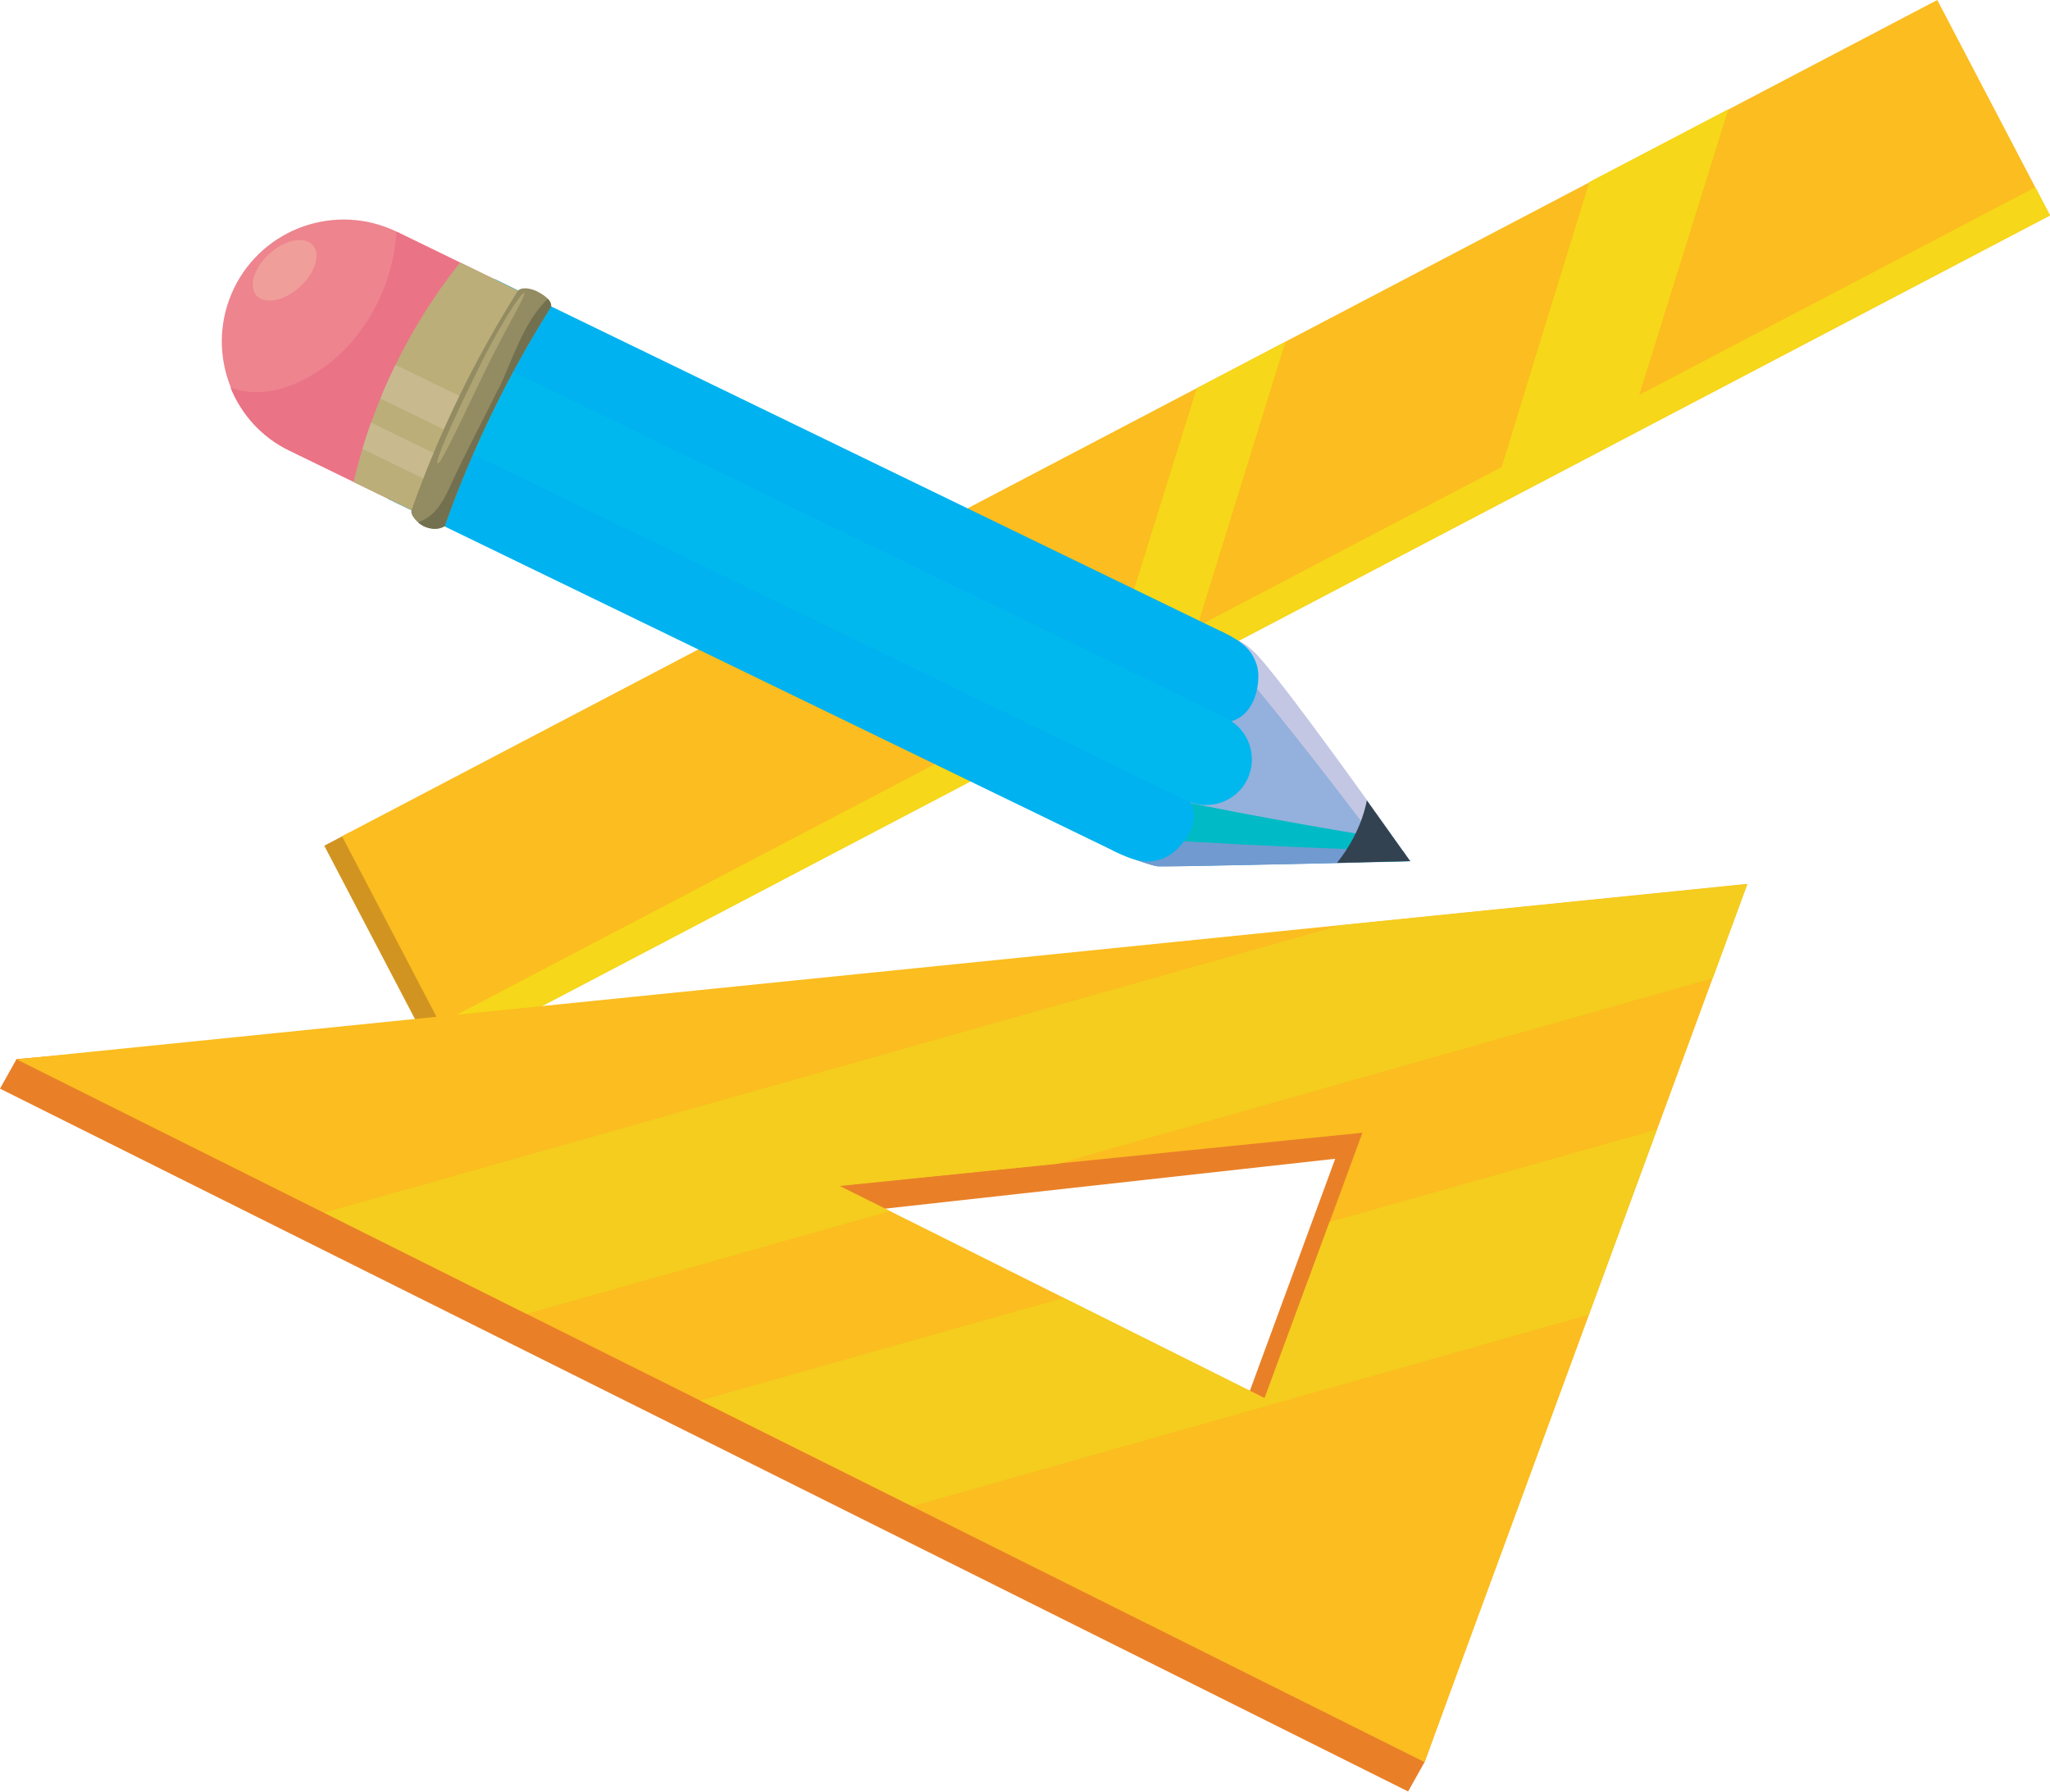 <?xml version="1.0" encoding="UTF-8"?>
<svg id="Layer_2" data-name="Layer 2" xmlns="http://www.w3.org/2000/svg" viewBox="0 0 69.29 60.55">
  <defs>
    <style>
      .cls-1 {
        fill: #f4cd1e;
      }

      .cls-2 {
        fill: #00bbc6;
      }

      .cls-3 {
        fill: #00b8ee;
      }

      .cls-4 {
        fill: #00b2ef;
      }

      .cls-5 {
        fill: #ed848e;
      }

      .cls-6 {
        fill: #eb7386;
      }

      .cls-7 {
        fill: #f6d719;
      }

      .cls-8 {
        fill: #fbbd1f;
      }

      .cls-9 {
        fill: #e98028;
      }

      .cls-10 {
        fill: #f09e99;
      }

      .cls-11 {
        fill: #938b62;
      }

      .cls-12 {
        fill: #324250;
      }

      .cls-13 {
        fill: #bbae79;
      }

      .cls-14 {
        fill: #aea372;
      }

      .cls-15 {
        fill: #d29421;
      }

      .cls-16 {
        fill: #c4c7e4;
      }

      .cls-17 {
        fill: #c8ba8e;
      }

      .cls-18 {
        fill: #94b0dc;
      }

      .cls-19 {
        fill: #719ad0;
      }

      .cls-20 {
        fill: #72704e;
      }
    </style>
  </defs>
  <g id="Layer_1-2" data-name="Layer 1">
    <g>
      <path class="cls-15" d="M11.8,28.14l-.84,.44,3.81,7.28,.84-.44-3.81-7.28Z"/>
      <path class="cls-8" d="M65.48,0L11.56,28.26l3.81,7.28L69.29,7.28l-3.81-7.28Z"/>
      <path class="cls-7" d="M50.33,17.21l4.63-2.43,3.46-11.09-4.7,2.46c-1.14,3.68-2.27,7.37-3.4,11.06h0Z"/>
      <path class="cls-7" d="M36.99,24.21l3.03-1.58c1.14-3.69,2.28-7.39,3.43-11.08l-3,1.57c-1.15,3.7-2.31,7.39-3.46,11.09h0Z"/>
      <path class="cls-7" d="M68.79,6.33L14.87,34.59l.5,.96L69.29,7.28l-.5-.96Z"/>
      <path class="cls-9" d="M47.59,60.55l.56-1,10.36-28.68L.56,35.79l-.56,1,47.59,23.75h0Zm-2.46-21.39l-3.3,8.97-14.03-7.05,17.33-1.92Z"/>
      <path class="cls-8" d="M48.15,59.55l10.91-29.68L.56,35.8l47.59,23.75Zm-2.1-21.27l-3.3,8.97-14.39-7.18,17.69-1.79Z"/>
      <path class="cls-1" d="M44.93,41.32l-2.19,5.93-6.79-3.39-12.28,3.47,7.17,3.57,22.86-6.47,2.3-6.26-11.07,3.13Z"/>
      <path class="cls-1" d="M10.96,40.98l6.84,3.42,12.28-3.47-1.71-.85,7.37-.75,22.15-6.27,1.17-3.18-13.76,1.39L10.96,40.98Z"/>
      <path class="cls-5" d="M17.11,9.63l-3.7-1.8c-2.05-.99-4.51-.13-5.5,1.91-.99,2.05-.14,4.51,1.91,5.5l3.7,1.8,3.6-7.41Z"/>
      <path class="cls-6" d="M10.54,12.68c-.82,.48-1.82,.77-2.75,.42,.37,.91,1.06,1.69,2.01,2.14l3.7,1.8,3.6-7.41-3.7-1.8c-.11,1.93-1.18,3.87-2.86,4.85h0Z"/>
      <path class="cls-18" d="M38.03,28.92s.89,.35,1.13,.36c.49,.02,8.51-.17,8.51-.17,0,0-4.42-6.27-5.31-7.1-.36-.34-.73-.46-.73-.46l-3.59,7.37h0Z"/>
      <path class="cls-2" d="M39.04,26.85l-1.01,2.06s.89,.35,1.13,.36c.49,.02,8.51-.17,8.51-.17,0,0-.68-.47-.9-.78-1.25-.19-6.23-1.05-7.73-1.46Z"/>
      <path class="cls-19" d="M45.65,28.7c-2.44-.09-4.89-.22-7.33-.37l-.29,.59s.89,.35,1.13,.36c.34,.01,4.44-.08,6.82-.13-.11-.15-.23-.29-.33-.45Z"/>
      <path class="cls-19" d="M47.04,29.11c.39,0,.62-.01,.62-.01,0,0-.09-.13-.24-.35-.22,0-.44-.02-.66-.02,.1,.13,.19,.26,.29,.39h0Z"/>
      <path class="cls-16" d="M41.62,21.55l-.21,.44c1.62,1.9,3.16,3.87,4.68,5.87,.23,0,.47,.02,.71,.02-1.33-1.87-3.8-5.28-4.44-5.87-.36-.34-.73-.46-.73-.46h0Z"/>
      <path class="cls-12" d="M45.19,29.16c1.39-.03,2.47-.06,2.47-.06,0,0-.63-.89-1.46-2.05-.15,.76-.52,1.5-1.01,2.11Z"/>
      <path class="cls-4" d="M40.61,25.85L14.82,13.34l-1.71,3.52,24.48,11.87s.03,.02,.05,.03c.77,.37,1.17,.45,1.7,.24,.54-.22,1.65-1.39,.52-2.37-.01-.01-.36-.36,.38-.04l.35-.73Z"/>
      <path class="cls-4" d="M40.8,25.46L15.01,12.95l1.71-3.52,24.48,11.87s.03,.02,.05,.02c.77,.37,1.08,.65,1.24,1.19,.16,.55-.08,2.16-1.55,1.88-.02,0-.51-.07,.2,.32l-.36,.74h0Z"/>
      <path class="cls-3" d="M41.38,24.23L15.61,11.73l-1.35,2.78,25.78,12.51s.03,.02,.05,.03c.77,.37,1.7,.05,2.07-.71,.37-.77,.05-1.7-.72-2.07-.02-.01-.04-.02-.06-.03h0Z"/>
      <path class="cls-13" d="M15.55,8.87c-1.73,2.18-2.96,4.71-3.6,7.42,.74,.36,1.46,.71,2.2,1.07,.64-2.71,1.87-5.24,3.6-7.42-.74-.36-1.46-.71-2.2-1.07Z"/>
      <path class="cls-17" d="M12.54,14.28c-.1,.29-.2,.59-.29,.89l2.2,1.07c.09-.3,.19-.59,.29-.89l-2.2-1.07h0Z"/>
      <path class="cls-17" d="M13.37,12.33c-.18,.37-.36,.75-.51,1.14l2.2,1.07c.16-.39,.33-.77,.51-1.14l-2.2-1.07Z"/>
      <path class="cls-11" d="M17.51,9.82c-1.46,2.31-2.69,4.84-3.6,7.42-.06,.17,.22,.45,.41,.54,.18,.09,.47,.15,.71,0,.91-2.58,2.14-5.11,3.6-7.42,.03-.23-.31-.43-.49-.52-.19-.09-.48-.15-.62-.03Z"/>
      <path class="cls-20" d="M16.83,13.17c-.55,1.12-1.14,2.21-1.65,3.34-.24,.52-.53,.97-1.05,1.14,.06,.06,.13,.1,.19,.13,.18,.09,.47,.15,.71,0,.91-2.58,2.14-5.11,3.6-7.42,0-.1-.04-.18-.11-.26-.82,.75-1.21,2.11-1.68,3.07h0Z"/>
      <path class="cls-14" d="M17.72,9.89c.1,.05-.65,1.23-1.41,2.82-.76,1.58-1.42,3.01-1.52,2.95-.1-.05,.49-1.39,1.26-2.96,.76-1.58,1.57-2.85,1.68-2.8h0Z"/>
      <path class="cls-10" d="M10.57,8.28c.28,.31,.09,.94-.44,1.42-.52,.47-1.17,.6-1.46,.29-.28-.31-.08-.95,.44-1.42,.52-.47,1.17-.6,1.46-.29Z"/>
    </g>
  </g>
</svg>
